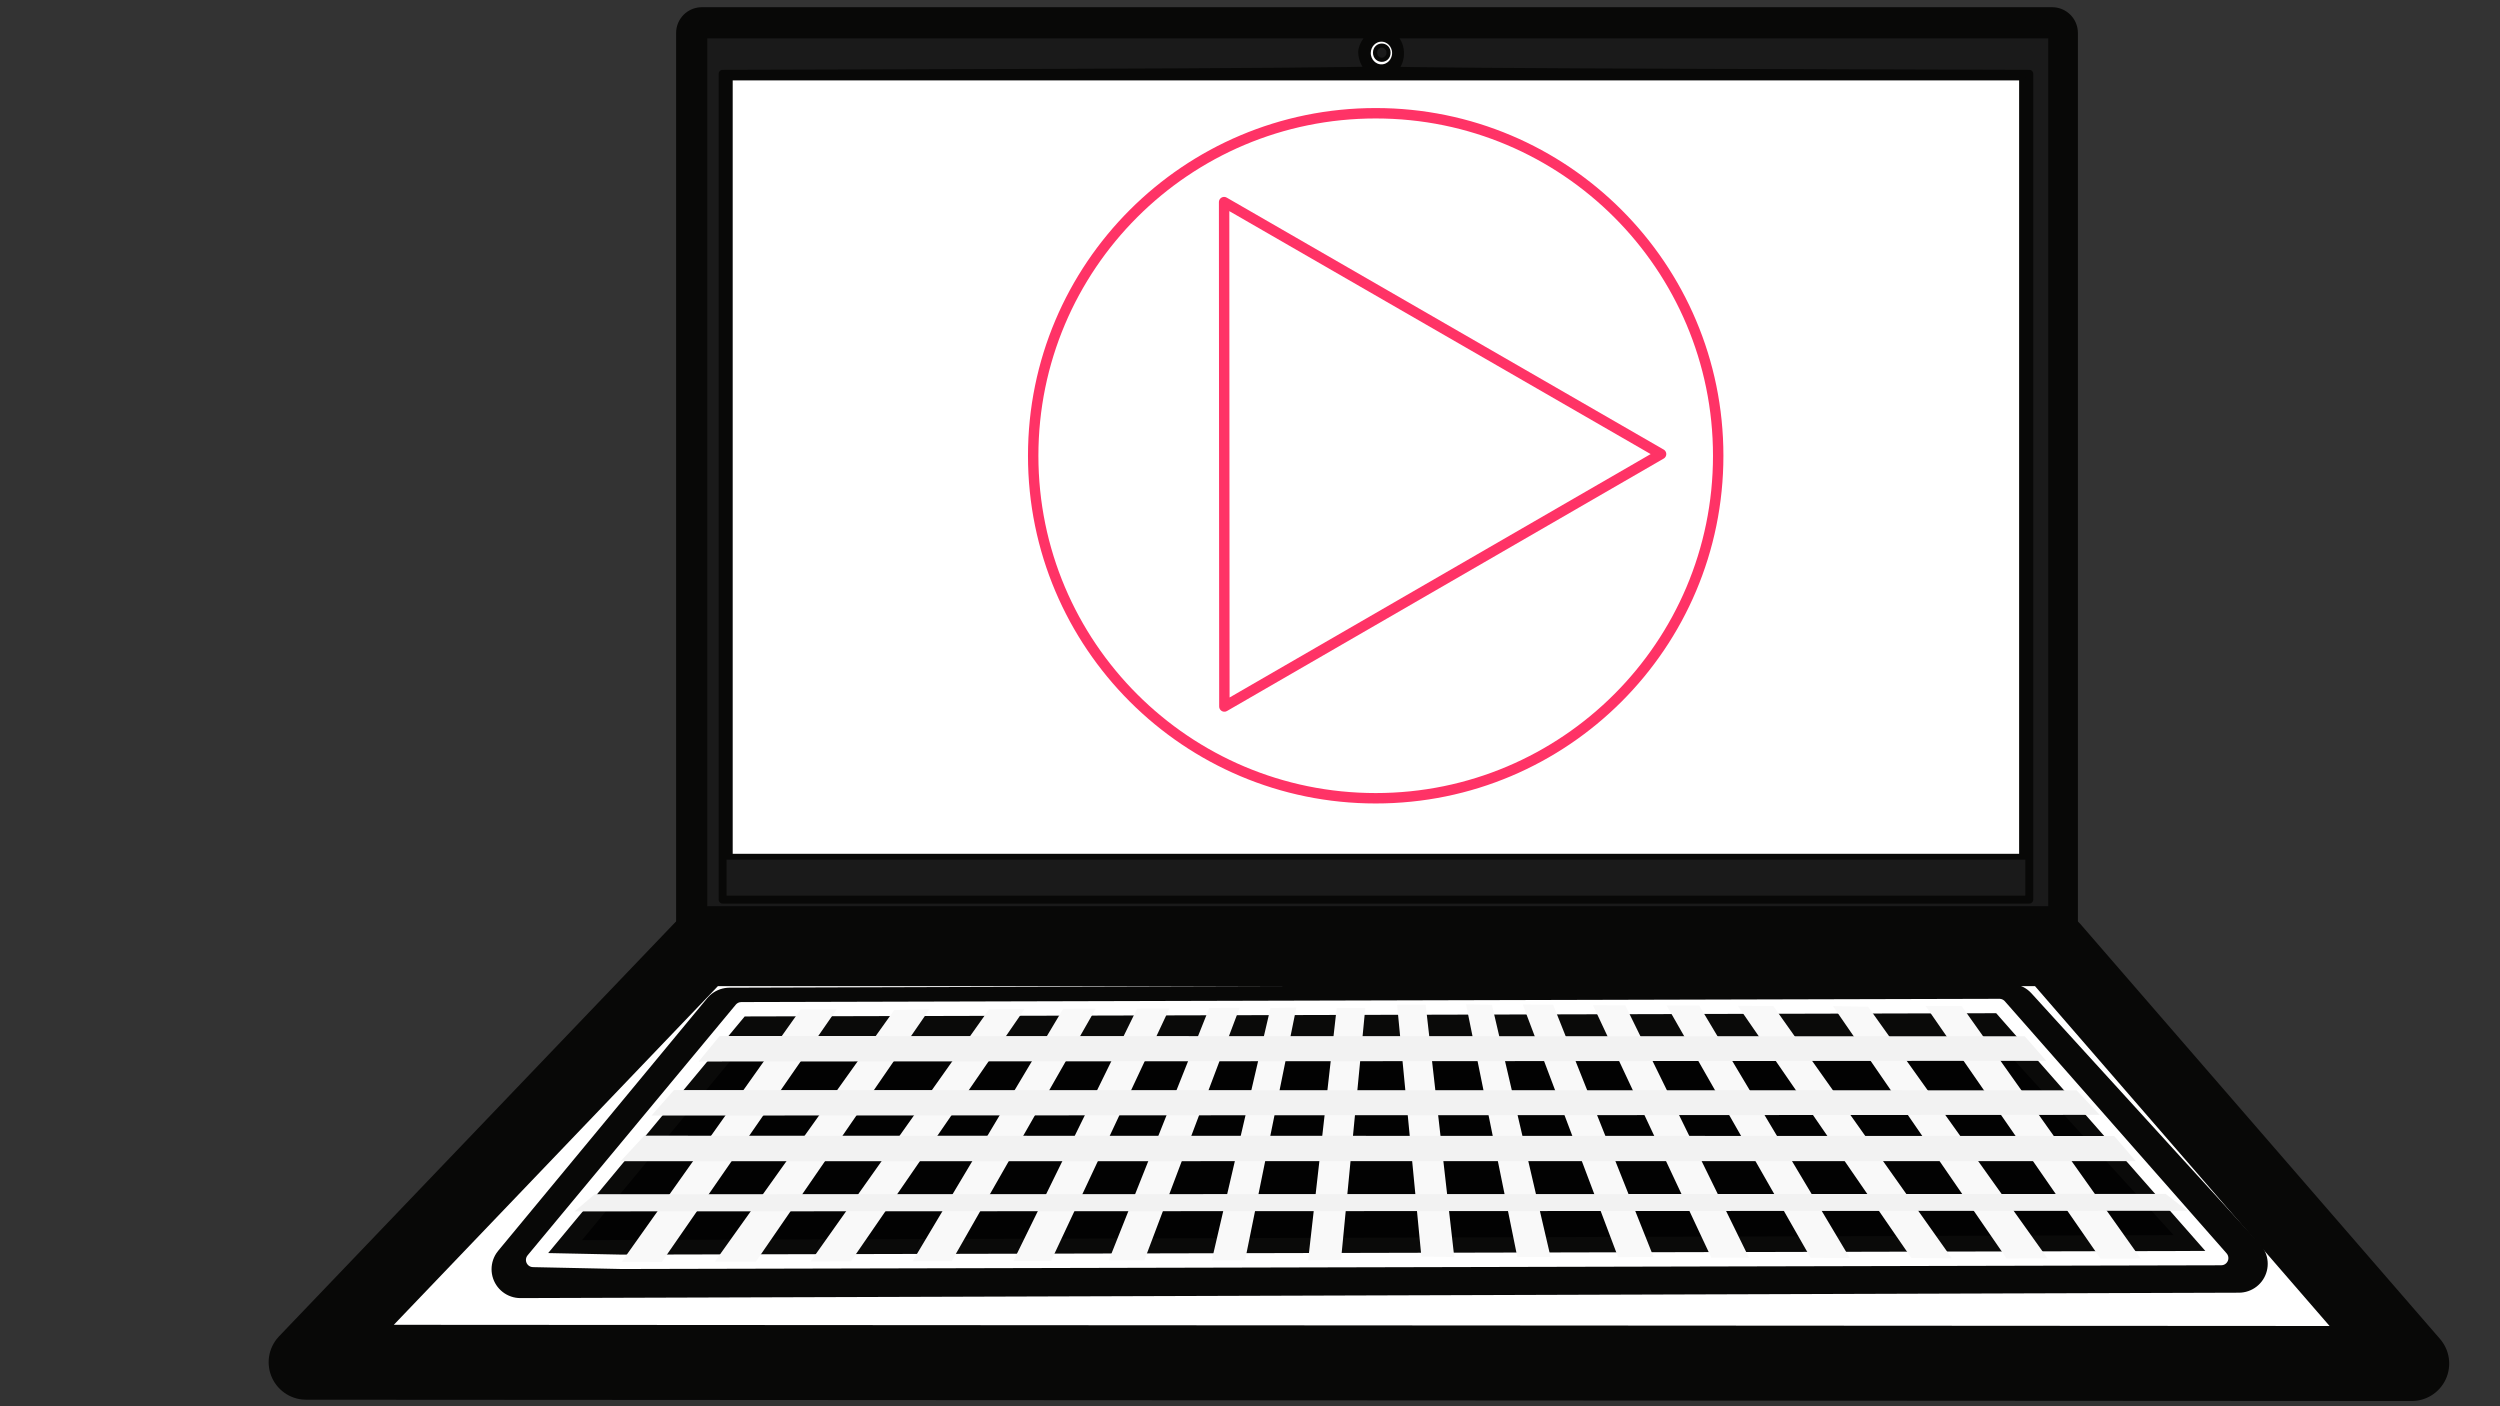 <?xml version="1.0" encoding="UTF-8" standalone="no"?>
<!-- Created with Inkscape (http://www.inkscape.org/) -->

<svg
   xmlns:dc="http://purl.org/dc/elements/1.1/"
   xmlns:cc="http://creativecommons.org/ns#"
   xmlns:rdf="http://www.w3.org/1999/02/22-rdf-syntax-ns#"
   xmlns:svg="http://www.w3.org/2000/svg"
   xmlns="http://www.w3.org/2000/svg"
   xmlns:sodipodi="http://sodipodi.sourceforge.net/DTD/sodipodi-0.dtd"
   xmlns:inkscape="http://www.inkscape.org/namespaces/inkscape"
   width="1920px"
   height="1080px"
   viewBox="0 0 1920 1080"
   version="1.1"
   id="SVGRoot"
   sodipodi:docname="laptop-init.svg"
   inkscape:version="0.92.4 (5da689c313, 2019-01-14)">
  <rect x="0" y="0" width="1920" height="1080" fill="#333333" stroke="none"/>
  <defs
     id="defs863">
    <inkscape:perspective
       sodipodi:type="inkscape:persp3d"
       inkscape:vp_x="-367.24549 : 826.7176 : 1"
       inkscape:vp_y="0 : 659.70717 : 0"
       inkscape:vp_z="1124.1074 : 826.7176 : 1"
       inkscape:persp3d-origin="378.43096 : 707.97031 : 1"
       id="perspective2564" />
    <inkscape:perspective
       sodipodi:type="inkscape:persp3d"
       inkscape:vp_x="1232.3277 : 790.95733 : 1"
       inkscape:vp_y="0 : 827.1826 : 0"
       inkscape:vp_z="478.30355 : 790.95733 : 1"
       inkscape:persp3d-origin="855.3156 : 642.06448 : 1"
       id="perspective2534" />
    <inkscape:perspective
       sodipodi:type="inkscape:persp3d"
       inkscape:vp_x="-46.060715 : 752.75966 : 1"
       inkscape:vp_y="0 : 1000 : 0"
       inkscape:vp_z="1873.9393 : 752.75966 : 1"
       inkscape:persp3d-origin="913.93929 : 572.75966 : 1"
       id="perspective2518" />
    <inkscape:perspective
       sodipodi:type="inkscape:persp3d"
       inkscape:vp_x="-157.78359 : 761.24494 : 1"
       inkscape:vp_y="0 : 1000 : 0"
       inkscape:vp_z="1762.2164 : 761.24494 : 1"
       inkscape:persp3d-origin="802.21642 : 581.24494 : 1"
       id="perspective2484" />
  </defs>
  <sodipodi:namedview
     id="base"
     pagecolor="#ffffff"
     bordercolor="#666666"
     borderopacity="1.0"
     inkscape:pageopacity="0.0"
     inkscape:pageshadow="2"
     inkscape:zoom="0.25"
     inkscape:cx="-520.51807"
     inkscape:cy="-135.74075"
     inkscape:document-units="px"
     inkscape:current-layer="layer1"
     showgrid="false"
     inkscape:window-width="1920"
     inkscape:window-height="1003"
     inkscape:window-x="-9"
     inkscape:window-y="-9"
     inkscape:window-maximized="1"
     showguides="false" />
  <g
     inkscape:label="Layer 1"
     inkscape:groupmode="layer"
     id="layer1">
    <rect
       style="opacity:1;fill:#ffffff;fill-opacity:1;stroke:#080807;stroke-width:39.537;stroke-linecap:butt;stroke-linejoin:round;stroke-miterlimit:4;stroke-dasharray:none;stroke-opacity:1;paint-order:stroke markers fill"
       id="rect1419"
       width="1037.036"
       height="703.285"
       x="539.02"
       y="25.305" />
    <rect
       style="opacity:1;fill:#ffffff;fill-opacity:1;stroke:#080807;stroke-width:8.546;stroke-linecap:butt;stroke-linejoin:round;stroke-miterlimit:4;stroke-dasharray:none;stroke-opacity:1;paint-order:stroke markers fill"
       id="rect1458"
       width="996.509"
       height="629.026"
       x="558.444"
       y="57.457" />
    <ellipse
       style="opacity:1;fill:#ffffff;fill-opacity:1;stroke:#080807;stroke-width:6.046;stroke-linecap:butt;stroke-linejoin:round;stroke-miterlimit:4;stroke-dasharray:none;stroke-opacity:1;paint-order:stroke markers fill"
       id="path1460"
       cx="1060.945"
       cy="40.725"
       rx="11.212"
       ry="11.733" />
    <ellipse
       style="opacity:1;fill:#ffffff;fill-opacity:1;stroke:#080807;stroke-width:6.046;stroke-linecap:butt;stroke-linejoin:round;stroke-miterlimit:4;stroke-dasharray:none;stroke-opacity:1;paint-order:stroke markers fill"
       id="path1462"
       cx="1061.209"
       cy="40.471"
       rx="3.744"
       ry="4.01" />
    <path
       style="opacity:1;fill:#1a1a1a;fill-opacity:1;stroke:#080807;stroke-width:0.191;stroke-linecap:butt;stroke-linejoin:round;stroke-miterlimit:4;stroke-dasharray:none;stroke-opacity:1;paint-order:stroke markers fill"
       d="m 1060.62,44.411 c -1.562,-0.271 -2.826,-1.635 -3.088,-3.333 -0.07,-0.45 -0.031,-1.183 0.086,-1.651 0.335,-1.336 1.354,-2.423 2.635,-2.809 0.494,-0.149 1.426,-0.149 1.92,1.8e-4 0.642,0.194 1.191,0.542 1.666,1.055 0.472,0.51 0.743,0.998 0.949,1.707 0.105,0.36 0.118,0.48 0.118,1.074 -6e-4,0.762 -0.078,1.155 -0.347,1.747 -0.713,1.575 -2.34,2.487 -3.938,2.21 z"
       id="path1548"
       inkscape:connector-curvature="0" />
    <rect
       style="opacity:1;fill:#1a1a1a;fill-opacity:1;stroke:#080807;stroke-width:4.493;stroke-linecap:butt;stroke-linejoin:round;stroke-miterlimit:4;stroke-dasharray:none;stroke-opacity:1;paint-order:stroke markers fill"
       id="rect1552"
       width="1025.6"
       height="32.932"
       x="554.966"
       y="657.971" />
    <path
       style="opacity:1;fill:#1a1a1a;fill-opacity:1;stroke:#080807;stroke-width:6.107;stroke-linecap:butt;stroke-linejoin:round;stroke-miterlimit:4;stroke-dasharray:none;stroke-opacity:1;paint-order:stroke markers fill"
       d="M 540.166,362.736 V 26.456 H 796.81 1053.454 l -3.649,4.538 c -2.135,2.655 -3.649,6.357 -3.649,8.923 0,5.933 3.502,12.614 7.384,14.089 1.753,0.666 -109.71,1.543 -247.694,1.948 L 554.966,56.692 V 373.797 690.903 H 1056.727 1558.488 V 373.797 56.692 L 1311.836,55.954 c -135.659,-0.406 -245.363,-1.234 -243.786,-1.842 7.82,-3.013 9.723,-17.011 3.286,-24.181 l -3.12,-3.476 h 253.945 253.945 V 362.736 699.015 h -517.97 -517.97 z"
       id="path1550"
       inkscape:connector-curvature="0" />
    <path
       style="opacity:1;fill:#f2f2f2;fill-opacity:1;stroke:#080807;stroke-width:43.834;stroke-linecap:butt;stroke-linejoin:round;stroke-miterlimit:4;stroke-dasharray:none;stroke-opacity:1;paint-order:stroke markers fill"
       d="m 566.287,781.882 971.599,-2.914 173.589,190.495 -1233.886,3.877 -69.937,0.22 z"
       id="rect1676-6"
       inkscape:connector-curvature="0"
       sodipodi:nodetypes="cccccc" />
    <path
       style="opacity:1;fill:#ffffff;fill-opacity:1;stroke:#080807;stroke-width:57.572;stroke-linecap:butt;stroke-linejoin:round;stroke-miterlimit:4;stroke-dasharray:none;stroke-opacity:1;paint-order:stroke markers fill"
       d="M 539.019,728.59 H 1576.055 l 276.149,318.603 -1617.102,-0.999 z"
       id="rect1419-7"
       inkscape:connector-curvature="0"
       sodipodi:nodetypes="ccccc" />
    <path
       style="opacity:1;fill:#000000;fill-opacity:1;stroke:#080807;stroke-width:44.369;stroke-linecap:butt;stroke-linejoin:round;stroke-miterlimit:4;stroke-dasharray:none;stroke-opacity:1;paint-order:stroke markers fill"
       d="m 560.271,780.731 983.449,-2.95 175.706,192.818 -1248.935,3.924 -70.79,0.222 z"
       id="rect1676"
       inkscape:connector-curvature="0"
       sodipodi:nodetypes="cccccc" />
    <path
       style="opacity:1;fill:#f4d7d7;fill-opacity:0.01;stroke:#ffffff;stroke-width:11.05;stroke-linecap:butt;stroke-linejoin:round;stroke-miterlimit:4;stroke-dasharray:none;stroke-opacity:1;paint-order:stroke markers fill"
       d="m 569.327,775.113 966.234,-2.504 170.315,193.605 -1228.419,2.861 -68.026,-1.44 z"
       id="rect1676-7"
       inkscape:connector-curvature="0"
       sodipodi:nodetypes="cccccc" />
    <path
       style="opacity:1;fill:#f9f9f9;fill-opacity:1;stroke:#080807;stroke-width:0;stroke-linecap:butt;stroke-linejoin:round;stroke-miterlimit:4;stroke-dasharray:none;stroke-opacity:1;paint-order:stroke markers fill"
       d="m 614.964,775.124 h 27.657 l -134.309,194.043 -30.855,-0.092 z"
       id="rect2004"
       inkscape:connector-curvature="0"
       sodipodi:nodetypes="ccccc" />
    <path
       style="opacity:1;fill:#f9f9f9;fill-opacity:1;stroke:#080807;stroke-width:0;stroke-linecap:butt;stroke-linejoin:round;stroke-miterlimit:4;stroke-dasharray:none;stroke-opacity:1;paint-order:stroke markers fill"
       d="M 686.782,775.703 713.834,775.15 580.476,969.009 549.016,968.916 Z"
       id="rect2004-7"
       inkscape:connector-curvature="0"
       sodipodi:nodetypes="ccccc" />
    <path
       style="opacity:1;fill:#f9f9f9;fill-opacity:1;stroke:#080807;stroke-width:0;stroke-linecap:butt;stroke-linejoin:round;stroke-miterlimit:4;stroke-dasharray:none;stroke-opacity:1;paint-order:stroke markers fill"
       d="m 759.637,775.119 27.229,-0.137 -133.292,193.683 -31.095,0.22 z"
       id="rect2004-0"
       inkscape:connector-curvature="0"
       sodipodi:nodetypes="ccccc" />
    <path
       style="opacity:1;fill:#f9f9f9;fill-opacity:1;stroke:#080807;stroke-width:0;stroke-linecap:butt;stroke-linejoin:round;stroke-miterlimit:4;stroke-dasharray:none;stroke-opacity:1;paint-order:stroke markers fill"
       d="m 816.529,774.743 24.991,-0.032 -110.594,193.826 -30.064,0.102 z"
       id="rect2004-3"
       inkscape:connector-curvature="0"
       sodipodi:nodetypes="ccccc"
       inkscape:transform-center-x="-77.390213"
       inkscape:transform-center-y="-14.028243" />
    <path
       style="opacity:1;fill:#f9f9f9;fill-opacity:1;stroke:#080807;stroke-width:0;stroke-linecap:butt;stroke-linejoin:round;stroke-miterlimit:4;stroke-dasharray:none;stroke-opacity:1;paint-order:stroke markers fill"
       d="m 873.311,774.594 24.833,-0.121 -90.955,193.986 -28.93,2.1e-4 z"
       id="rect2004-3-9"
       inkscape:connector-curvature="0"
       sodipodi:nodetypes="ccccc"
       inkscape:transform-center-x="-75.964961"
       inkscape:transform-center-y="-21.105492" />
    <path
       style="opacity:1;fill:#f9f9f9;fill-opacity:1;stroke:#080807;stroke-width:0;stroke-linecap:butt;stroke-linejoin:round;stroke-miterlimit:4;stroke-dasharray:none;stroke-opacity:1;paint-order:stroke markers fill"
       d="m 975.697,774.221 19.904,-0.454 -39.39,194.117 -25.557,0.008 z"
       id="rect2004-3-9-2-5"
       inkscape:connector-curvature="0"
       sodipodi:nodetypes="ccccc"
       inkscape:transform-center-x="-68.602428"
       inkscape:transform-center-y="-40.696782" />
    <path
       style="opacity:1;fill:#f9f9f9;fill-opacity:1;stroke:#080807;stroke-width:0;stroke-linecap:butt;stroke-linejoin:round;stroke-miterlimit:4;stroke-dasharray:none;stroke-opacity:1;paint-order:stroke markers fill"
       d="m 1026.587,774.163 21.959,-0.021 -18.65,193.443 -25.253,0.304 c 1.089,-8.905 21.945,-193.726 21.945,-193.726 z"
       id="rect2004-3-9-2-0"
       inkscape:connector-curvature="0"
       sodipodi:nodetypes="ccccc"
       inkscape:transform-center-x="-63.958625"
       inkscape:transform-center-y="-48.544325" />
    <path
       style="opacity:1;fill:#f9f9f9;fill-opacity:1;stroke:#080807;stroke-width:0;stroke-linecap:butt;stroke-linejoin:round;stroke-miterlimit:4;stroke-dasharray:none;stroke-opacity:1;paint-order:stroke markers fill"
       d="m 928.71,774.129 23.327,-0.16 -73.2,193.999 -27.3,-0.029 z"
       id="rect2004-3-9-2"
       inkscape:connector-curvature="0"
       sodipodi:nodetypes="ccccc"
       inkscape:transform-center-x="-74.180791"
       inkscape:transform-center-y="-27.389376" />
    <path
       style="opacity:1;fill:#f9f9f9;fill-opacity:1;stroke:#080807;stroke-width:0;stroke-linecap:butt;stroke-linejoin:round;stroke-miterlimit:4;stroke-dasharray:none;stroke-opacity:1;paint-order:stroke markers fill"
       d="m 1506.547,772.619 h -27.657 l 134.309,194.043 30.855,-0.092 z"
       id="rect2004-2"
       inkscape:connector-curvature="0"
       sodipodi:nodetypes="ccccc" />
    <path
       style="opacity:1;fill:#f9f9f9;fill-opacity:1;stroke:#080807;stroke-width:0;stroke-linecap:butt;stroke-linejoin:round;stroke-miterlimit:4;stroke-dasharray:none;stroke-opacity:1;paint-order:stroke markers fill"
       d="m 1434.728,773.198 -27.052,-0.553 133.358,193.858 31.46,-0.092 z"
       id="rect2004-7-7"
       inkscape:connector-curvature="0"
       sodipodi:nodetypes="ccccc" />
    <path
       style="opacity:1;fill:#f9f9f9;fill-opacity:1;stroke:#080807;stroke-width:0;stroke-linecap:butt;stroke-linejoin:round;stroke-miterlimit:4;stroke-dasharray:none;stroke-opacity:1;paint-order:stroke markers fill"
       d="m 1361.874,772.614 -27.229,-0.137 133.292,193.683 31.095,0.22 z"
       id="rect2004-0-3"
       inkscape:connector-curvature="0"
       sodipodi:nodetypes="ccccc" />
    <path
       style="opacity:1;fill:#f9f9f9;fill-opacity:1;stroke:#080807;stroke-width:0;stroke-linecap:butt;stroke-linejoin:round;stroke-miterlimit:4;stroke-dasharray:none;stroke-opacity:1;paint-order:stroke markers fill"
       d="m 1304.982,772.238 -24.991,-0.032 110.594,193.826 30.064,0.102 z"
       id="rect2004-3-91"
       inkscape:connector-curvature="0"
       sodipodi:nodetypes="ccccc"
       inkscape:transform-center-x="77.390267"
       inkscape:transform-center-y="-14.028242" />
    <path
       style="opacity:1;fill:#f9f9f9;fill-opacity:1;stroke:#080807;stroke-width:0;stroke-linecap:butt;stroke-linejoin:round;stroke-miterlimit:4;stroke-dasharray:none;stroke-opacity:1;paint-order:stroke markers fill"
       d="m 1248.2,772.088 -24.833,-0.121 90.955,193.986 28.93,2.1e-4 z"
       id="rect2004-3-9-4"
       inkscape:connector-curvature="0"
       sodipodi:nodetypes="ccccc"
       inkscape:transform-center-x="75.964931"
       inkscape:transform-center-y="-21.10549" />
    <path
       style="opacity:1;fill:#f9f9f9;fill-opacity:1;stroke:#080807;stroke-width:0;stroke-linecap:butt;stroke-linejoin:round;stroke-miterlimit:4;stroke-dasharray:none;stroke-opacity:1;paint-order:stroke markers fill"
       d="m 1145.814,771.716 -19.904,-0.454 39.39,194.117 25.557,0.008 z"
       id="rect2004-3-9-2-5-2"
       inkscape:connector-curvature="0"
       sodipodi:nodetypes="ccccc"
       inkscape:transform-center-x="68.602388"
       inkscape:transform-center-y="-40.69678" />
    <path
       style="opacity:1;fill:#f9f9f9;fill-opacity:1;stroke:#080807;stroke-width:0;stroke-linecap:butt;stroke-linejoin:round;stroke-miterlimit:4;stroke-dasharray:none;stroke-opacity:1;paint-order:stroke markers fill"
       d="m 1094.924,771.657 -21.959,-0.021 18.65,193.443 25.253,0.304 c -1.089,-8.905 -21.945,-193.726 -21.945,-193.726 z"
       id="rect2004-3-9-2-0-2"
       inkscape:connector-curvature="0"
       sodipodi:nodetypes="ccccc"
       inkscape:transform-center-x="63.958633"
       inkscape:transform-center-y="-48.544324" />
    <path
       style="opacity:1;fill:#f9f9f9;fill-opacity:1;stroke:#080807;stroke-width:0;stroke-linecap:butt;stroke-linejoin:round;stroke-miterlimit:4;stroke-dasharray:none;stroke-opacity:1;paint-order:stroke markers fill"
       d="m 1192.801,771.624 -23.328,-0.16 73.2,193.999 27.3,-0.029 z"
       id="rect2004-3-9-2-6"
       inkscape:connector-curvature="0"
       sodipodi:nodetypes="ccccc"
       inkscape:transform-center-x="74.180713"
       inkscape:transform-center-y="-27.38938" />
    <path
       style="opacity:1;fill:#f2f2f2;fill-opacity:1;stroke:#080807;stroke-width:0;stroke-linecap:butt;stroke-linejoin:round;stroke-miterlimit:4;stroke-dasharray:none;stroke-opacity:1;paint-order:stroke markers fill"
       d="m 552.677,795.644 1002.306,0.222 16.529,18.853 -1034.919,0.521 v 0 z"
       id="rect1676-1"
       inkscape:connector-curvature="0"
       sodipodi:nodetypes="cccccc" />
    <path
       style="opacity:1;fill:#f2f2f2;fill-opacity:1;stroke:#080807;stroke-width:0;stroke-linecap:butt;stroke-linejoin:round;stroke-miterlimit:4;stroke-dasharray:none;stroke-opacity:1;paint-order:stroke markers fill"
       d="m 517.641,837.156 1077.202,0.222 17.764,18.853 -1112.252,0.521 v 0 z"
       id="rect1676-1-9"
       inkscape:connector-curvature="0"
       sodipodi:nodetypes="cccccc" />
    <path
       style="opacity:1;fill:#f2f2f2;fill-opacity:1;stroke:#080807;stroke-width:0;stroke-linecap:butt;stroke-linejoin:round;stroke-miterlimit:4;stroke-dasharray:none;stroke-opacity:1;paint-order:stroke markers fill"
       d="m 494.788,872.211 1128.879,0.222 16.618,19.292 -1163.612,0.081 v 0 z"
       id="rect1676-1-9-7"
       inkscape:connector-curvature="0"
       sodipodi:nodetypes="cccccc" />
    <path
       style="opacity:1;fill:#f2f2f2;fill-opacity:1;stroke:#ffffff;stroke-width:0;stroke-linecap:butt;stroke-linejoin:round;stroke-miterlimit:4;stroke-dasharray:none;stroke-opacity:1;paint-order:stroke markers fill"
       d="m 456.776,917.142 1206.552,-0.19 16.542,12.943 -1238.046,0.451 -0.506,0.003 z"
       id="rect1676-1-9-7-9"
       inkscape:connector-curvature="0"
       sodipodi:nodetypes="cccccc" />
    <circle
       style="opacity:1;fill:none;fill-opacity:1;stroke:#ff3366;stroke-width:8;stroke-linecap:butt;stroke-linejoin:round;stroke-miterlimit:4;stroke-dasharray:none;stroke-opacity:1;paint-order:stroke markers fill"
       id="path949"
       cx="1056.535"
       cy="350.023"
       r="263.044" />
    <path
       sodipodi:type="star"
       style="opacity:1;fill:none;fill-opacity:0.139;stroke:#ff3366;stroke-width:8;stroke-linecap:butt;stroke-linejoin:round;stroke-miterlimit:4;stroke-dasharray:none;stroke-opacity:1;paint-order:stroke markers fill"
       id="path943"
       sodipodi:sides="3"
       sodipodi:cx="1052.05"
       sodipodi:cy="348.85159"
       sodipodi:r1="223.6515"
       sodipodi:r2="111.82576"
       sodipodi:arg1="2.093864"
       sodipodi:arg2="3.1410615"
       inkscape:flatsided="true"
       inkscape:rounded="0"
       inkscape:randomized="0"
       d="M 940.327,542.599 940.121,155.223 1275.701,348.733 Z"
       inkscape:transform-center-x="-55.861436"
       inkscape:transform-center-y="0.059392091" />
  </g>
</svg>
